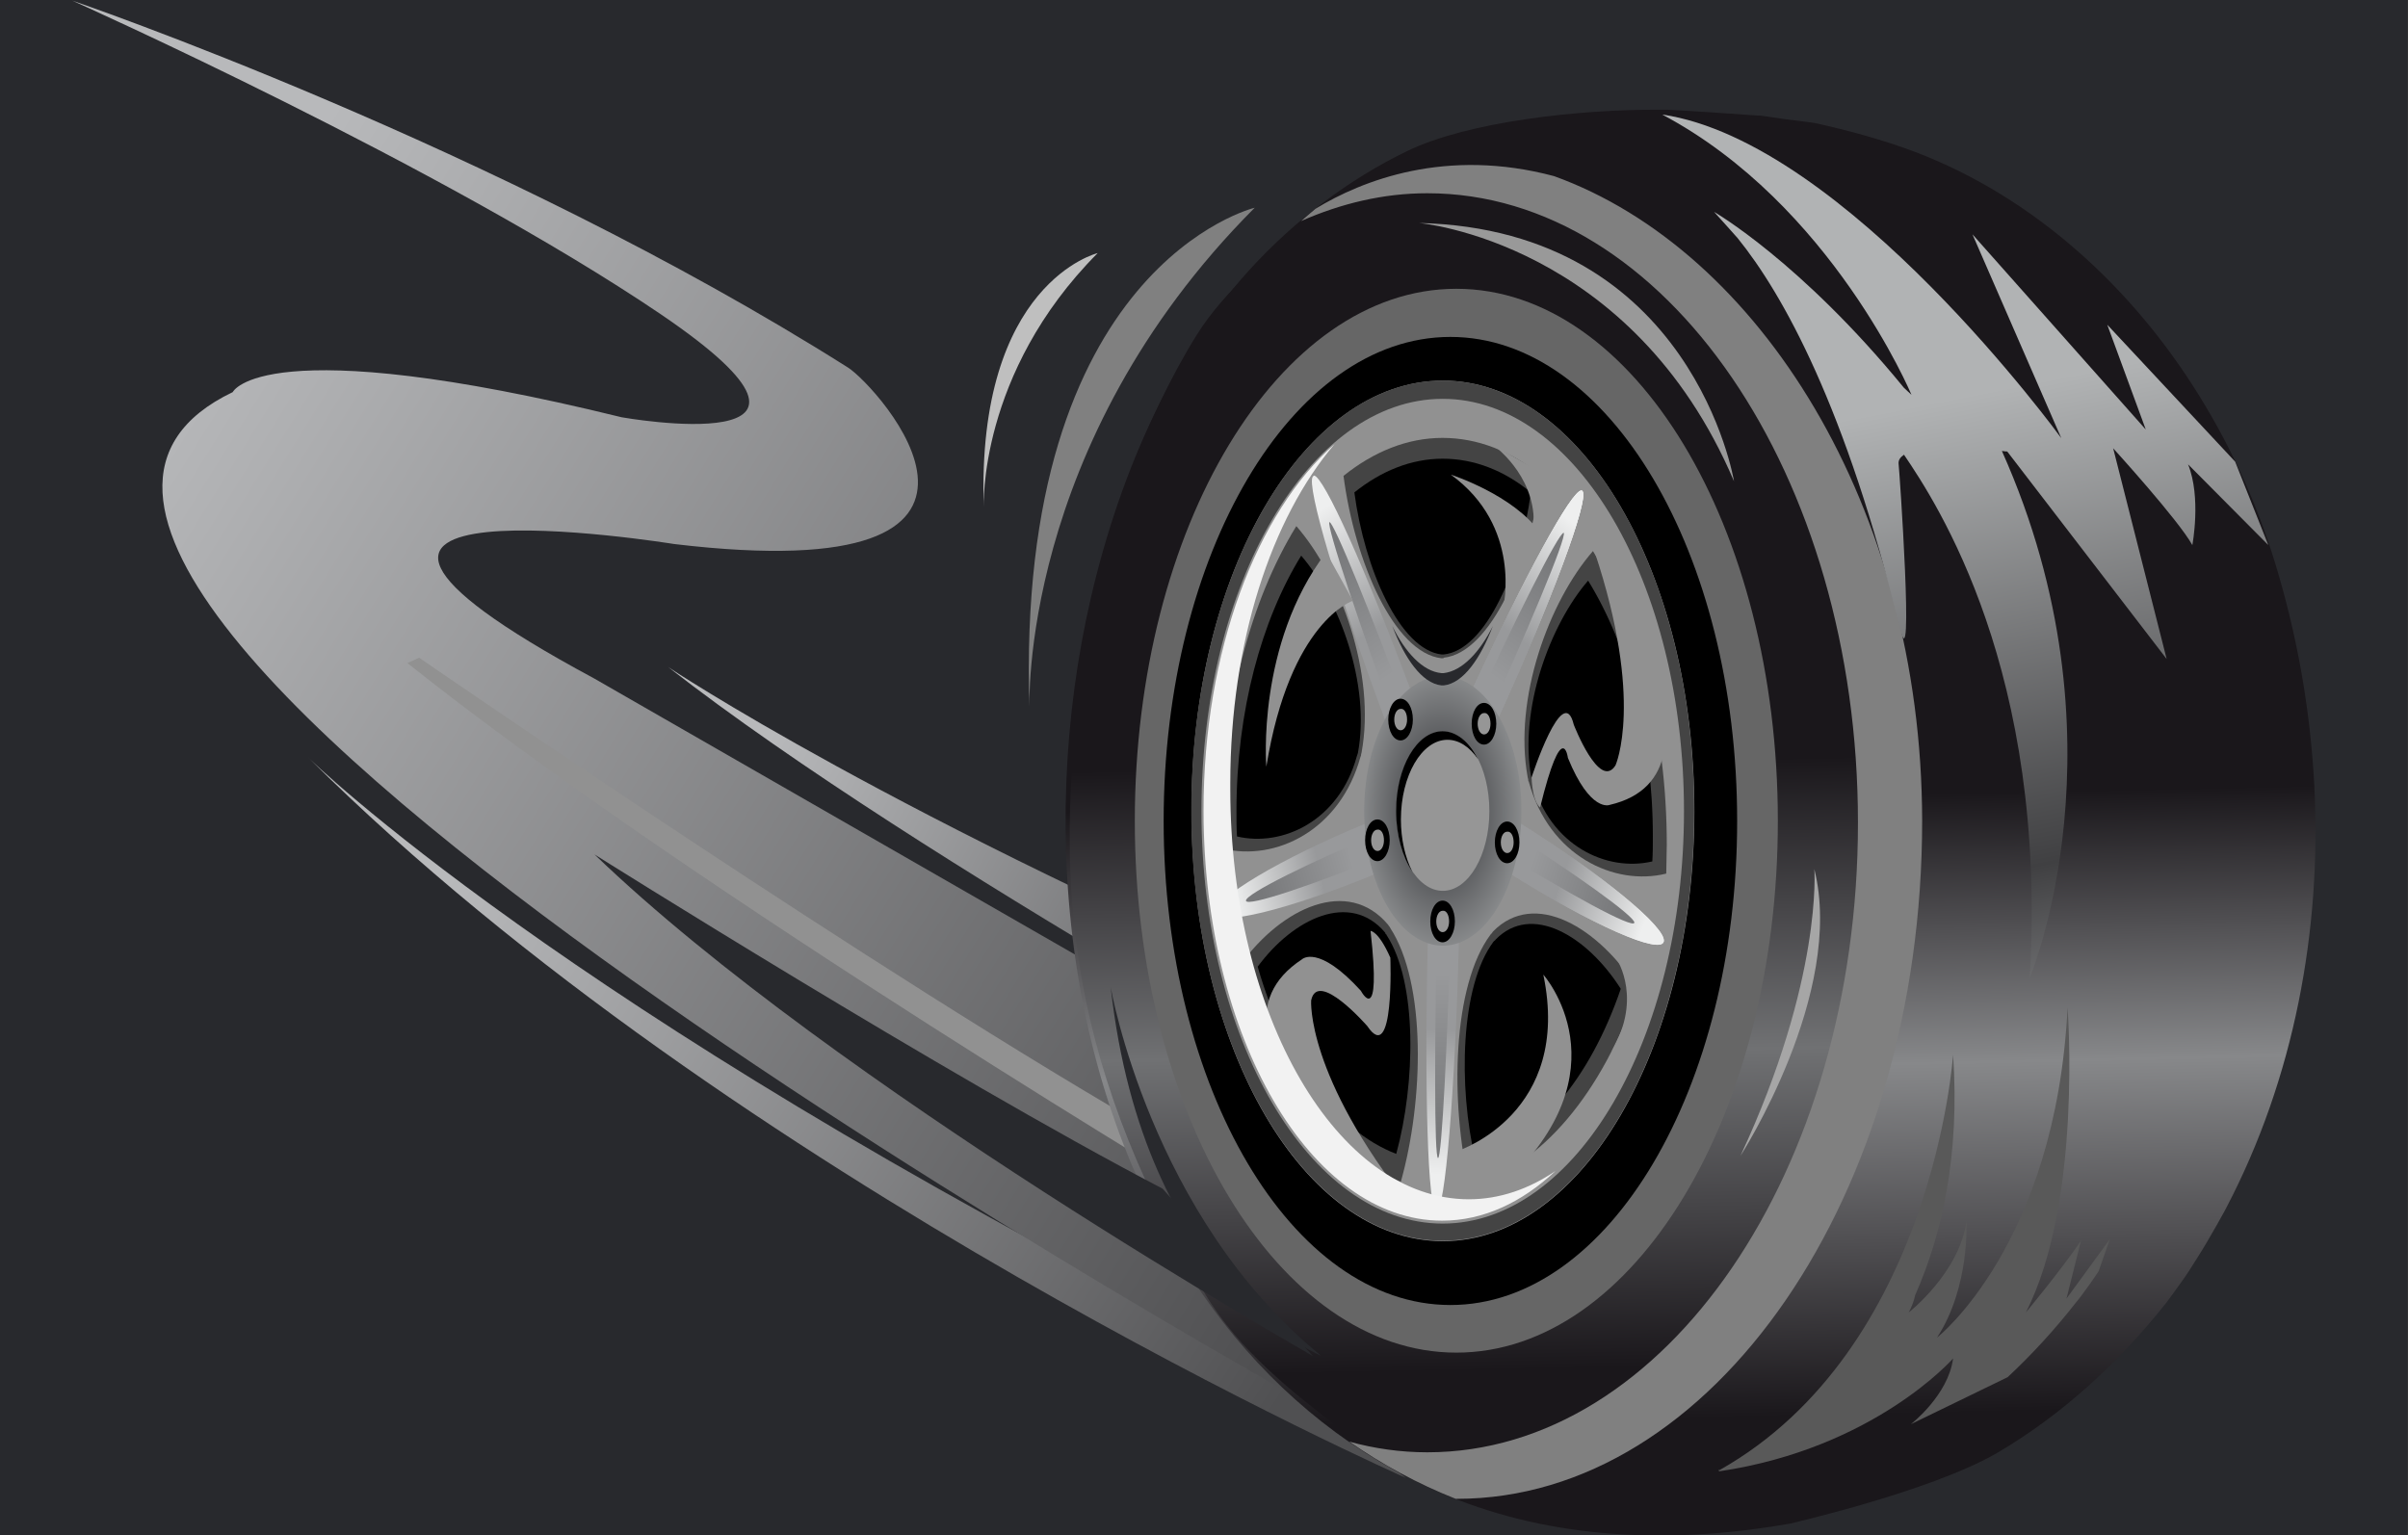 <?xml version="1.0" encoding="utf-8"?>
<!-- Generator: Adobe Illustrator 26.5.0, SVG Export Plug-In . SVG Version: 6.00 Build 0)  -->
<svg version="1.1"
	 id="svg2" xmlns:cc="http://creativecommons.org/ns#" xmlns:svg="http://www.w3.org/2000/svg" xmlns:dc="http://purl.org/dc/elements/1.1/" xmlns:rdf="http://www.w3.org/1999/02/22-rdf-syntax-ns#"
	 xmlns="http://www.w3.org/2000/svg" xmlns:xlink="http://www.w3.org/1999/xlink" x="0px" y="0px" viewBox="0 0 600 382.6"
	 style="enable-background:new 0 0 600 382.6;" xml:space="preserve">
<rect x="0" y="0" width="600" height="382.6" fill="#333333" stroke="none"/>
<style type="text/css">
	.st0{fill:#28292D;}
	.st1{fill:url(#path32_00000152247452137225250520000010046541082615903889_);}
	.st2{fill:url(#path52_00000054228203398263557380000005360706981514582417_);}
	.st3{fill:url(#path72_00000101096655775462802230000006841896882530845103_);}
	.st4{clip-path:url(#SVGID_00000083787360785963278400000009801314021316757131_);}
	.st5{fill:#919191;}
	.st6{fill:url(#path108_00000163045895231819507620000012370155136661939903_);}
	.st7{fill:url(#path130_00000101062477500924192620000014503830221148980624_);}
	.st8{clip-path:url(#SVGID_00000020382497483073303890000005173362606226604163_);}
	.st9{fill:#666666;}
	.st10{fill:#444444;}
	.st11{fill:url(#path216_00000077320019717755625700000008699321334415859642_);}
	.st12{fill:url(#path238_00000070805398377220979650000003761628749002710457_);}
	.st13{fill:url(#path260_00000179606875186616061430000003138873613108395908_);}
	.st14{fill:url(#path282_00000023260149121395662080000016457637205663069827_);}
	.st15{fill:url(#path304_00000151514299781244625070000006737081777121879198_);}
	.st16{fill:url(#path326_00000169542000212180873120000012390001235218481335_);}
	.st17{fill:url(#path348_00000022531286605846597170000006479879630866136249_);}
	.st18{fill:url(#path370_00000036970748724057939220000004980856226182677632_);}
	.st19{fill:url(#path392_00000119818294611675346270000002710118481682472610_);}
	.st20{fill:url(#path414_00000031914178077233342330000007770512475981710765_);}
	.st21{fill:url(#path436_00000169559393678308803090000006227017293063373969_);}
	.st22{fill:url(#path458_00000045616628381140977580000010282368791230735535_);}
	.st23{fill:url(#path480_00000085935807024984017280000017891345981165366187_);}
	.st24{fill:url(#path502_00000071530085644290587890000003932498077362209712_);}
	.st25{fill:url(#path524_00000109022746783620880650000009431555775715502721_);}
	.st26{fill:url(#path546_00000029747261931978595570000013544609794279512221_);}
	.st27{fill:url(#path568_00000132070243702252566910000009526594590211469490_);}
	.st28{clip-path:url(#SVGID_00000054984478169361169750000008448625768278251928_);}
	.st29{fill:#969696;}
	.st30{fill:#808080;}
	.st31{fill:#595959;}
	.st32{fill:#BFBFBF;}
	.st33{fill:#A6A6A6;}
	.st34{fill:#999999;}
	.st35{fill:url(#path710_00000065033295113334268210000017156130487485656484_);}
	.st36{clip-path:url(#SVGID_00000001664723120562762870000005682383758032636088_);}
	.st37{fill:#F2F2F2;}
</style>
<g id="g10" transform="matrix(1.333,0,0,-1.333,0,600)">
	<path id="path12" class="st0" d="M0,84.5h450v450H0V84.5z"/>
	<g id="g14">
		<g id="g16">
			<g id="g22">
				<g id="g24">
					
						<linearGradient id="path32_00000049926858056321865580000009782737828501536911_" gradientUnits="userSpaceOnUse" x1="-284.999" y1="20.219" x2="-283.999" y2="20.219" gradientTransform="matrix(152.494 -99.945 -99.945 -152.494 45566.363 -25114.926)">
						<stop  offset="0" style="stop-color:#B8B9BB"/>
						<stop  offset="1" style="stop-color:#505052"/>
					</linearGradient>
					<path id="path32" style="fill:url(#path32_00000049926858056321865580000009782737828501536911_);" d="M57.6,308.5L57.6,308.5
						L57.6,308.5L57.6,308.5 M262.8,173.8l-35.3,26.3C104.8,262,57.8,308.3,57.6,308.5l0,0C137.3,229.2,262.8,173.8,262.8,173.8"/>
				</g>
			</g>
		</g>
	</g>
	<g id="g34">
		<g id="g36">
			<g id="g42">
				<g id="g44">
					
						<linearGradient id="path52_00000084495439150767620060000017705823388608998049_" gradientUnits="userSpaceOnUse" x1="-284.185" y1="20.035" x2="-283.185" y2="20.035" gradientTransform="matrix(104.29 -62.54 -59.261 -108.68 30971.283 -15279.581)">
						<stop  offset="0" style="stop-color:#B8B9BB"/>
						<stop  offset="1" style="stop-color:#505052"/>
					</linearGradient>
					<path id="path52" style="fill:url(#path52_00000084495439150767620060000017705823388608998049_);" d="M263.9,238.6l-13.3,23
						c-83.8,35.7-125.7,63.8-125.7,63.8l0,0C172.2,288.5,263.9,238.6,263.9,238.6"/>
				</g>
			</g>
		</g>
	</g>
	<g id="g54">
		<g id="g56">
			<g id="g62">
				<g id="g64">
					
						<linearGradient id="path72_00000117654041890660800300000000298957471628235426_" gradientUnits="userSpaceOnUse" x1="-285.484" y1="20.419" x2="-284.484" y2="20.419" gradientTransform="matrix(227.947 -145.646 -145.646 -227.947 68085.469 -36536.617)">
						<stop  offset="0" style="stop-color:#B8B9BB"/>
						<stop  offset="1" style="stop-color:#505052"/>
					</linearGradient>
					<path id="path72" style="fill:url(#path72_00000117654041890660800300000000298957471628235426_);" d="M123.6,391.3
						c40.9-27.8-7.4-19.2-7.4-19.2l0,0c-67.2,16.5-72.7,4.7-72.7,4.7l0,0c-76.6-36.7,206.5-192.2,206.5-192.2l0,0l46.8,32L111,323.3
						c-73.3,39.4,15,25.1,15,25.1l0,0c72.9-8.7,37.8,29.7,32.5,33l0,0c-65.8,41.6-145,68.6-145,68.6l0,0
						C13.5,450,82.6,419.1,123.6,391.3"/>
				</g>
			</g>
		</g>
	</g>
	<g id="g74">
		<g>
			<defs>
				<rect id="SVGID_1_" x="-75" y="9.5" width="600" height="600"/>
			</defs>
			<clipPath id="SVGID_00000075145318493745931180000009890671009263675010_">
				<use xlink:href="#SVGID_1_"  style="overflow:visible;"/>
			</clipPath>
			<g id="g76" style="clip-path:url(#SVGID_00000075145318493745931180000009890671009263675010_);">
				<g id="g82" transform="translate(231.048,138.443)">
					<path id="path84" class="st5" d="M0,84.5c0,0-100.7,60-154.9,103.2l2.2,1c0,0,86.4-59.6,139.1-89.6L0,84.5z"/>
				</g>
			</g>
		</g>
	</g>
	<g id="g86">
		<g id="g88">
			<g id="g94">
				<g id="g96">
					
						<linearGradient id="path108_00000133507623226125582980000007640685356406694315_" gradientUnits="userSpaceOnUse" x1="-285.954" y1="18.535" x2="-284.954" y2="18.535" gradientTransform="matrix(2.898 -126.06 -126.06 -2.898 3480.813 -35683.238)">
						<stop  offset="0" style="stop-color:#1A171B"/>
						<stop  offset="7.691960e-02" style="stop-color:#1A171B"/>
						<stop  offset="0.478" style="stop-color:#87888A"/>
						<stop  offset="1" style="stop-color:#1A171B"/>
					</linearGradient>
					<path id="path108" style="fill:url(#path108_00000133507623226125582980000007640685356406694315_);" d="M263.1,421.9
						c-11.2-5.4-21.3-13.2-29.6-22.3l0,0c-16-17.6-25.7-42.3-30.5-65.4l0,0c-9.3-45.1-2.2-97.6,27.8-134l0,0
						c11.1-13.4,25.4-24.2,41.7-30.5l0,0c19.9-7.7,41.6-8.1,62.4-4.4l0,0c-1.2-0.2,25.4,5.7,38.3,13.1l0,0
						c12.3,7.2,22.9,17,31.7,28.1l0,0c0.4,0.5,1.9,2.6,2.7,3.7l0,0c1.1,1.5,2.1,3.1,3.1,4.7l0,0c2.2,3.4,5.7,9.8,5.5,9.5l0,0
						c12.6,24.1,17.8,51.8,16.4,78.8l0,0c-0.7,13.4-2.9,26.4-6.6,39.2l0,0c-3.4,11.9-8.4,23.2-14.9,33.7l0,0
						c-12.4,20.1-30.8,37.1-53.1,45.6l0,0c-6.1,2.3-12.4,4-18.7,5.4l0,0c0,0-2.7,0.4-5.4,0.7l0,0c-2.7,0.4-5.3,0.8-5.2,0.7l0,0
						c-5.7,0.4-11.3,0.8-17,1.1l0,0c-0.4,0-0.9,0-1.3,0l0,0C295.3,429.7,274.5,427.4,263.1,421.9 M339.2,427.2
						C339.2,427.2,339.2,427.2,339.2,427.2L339.2,427.2C339.2,427.2,339.2,427.2,339.2,427.2"/>
				</g>
			</g>
		</g>
	</g>
	<g id="g110">
		<g id="g112">
			<g id="g118">
				<g id="g120">
					
						<linearGradient id="path130_00000085212611793976415730000001390627519804387237_" gradientUnits="userSpaceOnUse" x1="-285.894" y1="18.287" x2="-284.894" y2="18.287" gradientTransform="matrix(2.612 -113.609 -113.609 -2.612 3098.411 -32125.256)">
						<stop  offset="0" style="stop-color:#1A171B"/>
						<stop  offset="0.478" style="stop-color:#707173"/>
						<stop  offset="1" style="stop-color:#1A171B"/>
					</linearGradient>
					<path id="path130" style="fill:url(#path130_00000085212611793976415730000001390627519804387237_);" d="M244.2,407.7
						c-6.9-4.9-15.3-11.9-20.5-20.2l0,0c-9.9-15.9-18.1-38.2-21-59.1l0,0c-5.7-40.7-4.5-74.4,22.5-120.1l0,0
						c6.4-10.8,17.1-19,24.5-24.7l0,0c11.1-8.7,26.1-11,38.9-7.7l0,0c-0.7-0.2,15.7,5.2,23.7,11.9l0,0c7.6,6.5,14.2,15.3,19.6,25.4
						l0,0c0.3,0.4,1.2,2.4,1.7,3.4l0,0c0.7,1.4,1.3,2.8,1.9,4.2l0,0c1.3,3.1,3.5,8.9,3.4,8.6l0,0c7.8,21.8,11,46.8,10.1,71.2l0,0
						c-0.4,12.1-1.8,23.9-4.1,35.4l0,0c-2.1,10.7-5.2,20.9-9.2,30.4l0,0c-7.7,18.1-19.1,33.5-32.8,41.2l0,0
						c-3.8,2.1-7.7,3.7-11.6,4.9l0,0c0,0-1.7,0.3-3.3,0.7l0,0c-1.7,0.3-3.3,0.7-3.2,0.7l0,0c-3.5,0.4-7,0.7-10.5,1l0,0
						c-0.3,0-0.5,0-0.8,0l0,0C264.1,414.8,251.2,412.7,244.2,407.7 M291.2,412.5C291.2,412.5,291.2,412.5,291.2,412.5L291.2,412.5
						C291.2,412.5,291.2,412.5,291.2,412.5"/>
				</g>
			</g>
		</g>
	</g>
	<g id="g132">
		<g>
			<defs>
				<rect id="SVGID_00000173871508425099610690000004743009816031506562_" x="-75" y="9.5" width="600" height="600"/>
			</defs>
			<clipPath id="SVGID_00000038398108984896140070000006894497783947430289_">
				<use xlink:href="#SVGID_00000173871508425099610690000004743009816031506562_"  style="overflow:visible;"/>
			</clipPath>
			<g id="g134" style="clip-path:url(#SVGID_00000038398108984896140070000006894497783947430289_);">
				<g id="g140" transform="translate(332.322,212.119)">
					<path id="path142" class="st9" d="M0,84.5c0-54.9-26.9-99.4-60.1-99.4c-33.2,0-60.1,44.5-60.1,99.4c0,54.9,26.9,99.5,60.1,99.5
						C-26.9,184,0,139.5,0,84.5"/>
				</g>
				<g id="g144" transform="translate(324.715,212.119)">
					<path id="path146" d="M0,84.5c0-50-24-90.5-53.6-90.5c-29.6,0-53.6,40.5-53.6,90.5c0,50,24,90.5,53.6,90.5
						C-24,175,0,134.5,0,84.5"/>
				</g>
				<g id="g148" transform="translate(316.721,213.954)">
					<path id="path150" class="st5" d="M0,84.5C0,40.1-21.1,4.1-47,4.1c-26,0-47,36-47,80.4C-94.1,129-73,165-47,165
						C-21.1,165,0,129,0,84.5"/>
				</g>
				<g id="g152" transform="translate(269.677,136.844)">
					<path id="path154" class="st10" d="M0,84.5c-24.9,0-45.1,34.5-45.1,77.1c0,42.6,20.2,77.1,45.1,77.1
						c24.9,0,45.1-34.5,45.1-77.1C45.1,119.1,24.9,84.5,0,84.5 M0,242.1c-26,0-47-36-47-80.4c0-44.4,21.1-80.4,47-80.4
						c26,0,47,36,47,80.4C47,206.1,26,242.1,0,242.1"/>
				</g>
				<g id="g156" transform="translate(269.435,242.542)">
					<path id="path158" class="st10" d="M0,84.5L0,84.5c0.1,0,0.2,0,0.2,0c0.1,0,0.2,0,0.2,0v0.1c8.8,0.9,16.2,18,18.3,34
						c-5.6,4.6-11.9,7.1-18.5,7.1c-6.6,0-12.9-2.6-18.5-7.1C-16.2,102.5-8.8,85.5,0,84.5"/>
				</g>
				<g id="g160" transform="translate(269.462,243.251)">
					<path id="path162" d="M0,84.5L0,84.5c0.1,0,0.1,0,0.2,0c0.1,0,0.1,0,0.2,0v0c7.9,0.8,14.4,16,16.3,30.3
						c-5,4.1-10.6,6.3-16.5,6.3c-5.9,0-11.5-2.3-16.5-6.3C-14.4,100.5-7.8,85.4,0,84.5"/>
				</g>
				<g id="g164" transform="translate(306.149,180.724)">
					<path id="path166" class="st10" d="M0,84.5C-7.3,96-19.3,103.2-27.1,95.2l0,0c-0.1-0.1-0.1-0.2-0.2-0.3
						c-0.1-0.1-0.1-0.1-0.2-0.2l0,0c-7.2-9.6-7.6-31.3-4-47C-18,51.3-6.6,65.2,0,84.5"/>
				</g>
				<g id="g168" transform="translate(302.961,180.741)">
					<path id="path170" d="M0,84.5c-6.3,9.9-16.7,16.1-23.4,9.2l0,0c-0.1-0.1-0.1-0.2-0.2-0.2c-0.1-0.1-0.1-0.1-0.2-0.2l0,0
						c-6.2-8.3-6.6-27.1-3.4-40.7C-15.6,55.8-5.7,67.8,0,84.5"/>
				</g>
				<g id="g172" transform="translate(259.845,192.147)">
					<path id="path174" class="st10" d="M0,84.5L0,84.5c0,0.1-0.1,0.2-0.2,0.3c-0.1,0.1-0.1,0.2-0.2,0.3l0,0
						c-7.5,8.9-19.8,3.2-27.5-7.4C-22.1,57.4-11.1,42.2,2,37C6.3,52.3,6.8,74.1,0,84.5"/>
				</g>
				<g id="g176" transform="translate(259.191,190.774)">
					<path id="path178" d="M0,84.5L0,84.5c0,0.1-0.1,0.2-0.2,0.2C-0.2,84.9-0.3,85-0.3,85l0,0c-6.5,7.7-17.1,2.7-23.8-6.4
						c5-17.5,14.5-30.6,25.9-35C5.4,56.8,5.8,75.6,0,84.5"/>
				</g>
				<g id="g180" transform="translate(254.317,224.149)">
					<path id="path182" class="st10" d="M0,84.5L0,84.5c0.1,0.1,0.1,0.3,0.1,0.4c0,0.1,0.1,0.3,0.1,0.4l0,0
						c2.7,14.7-4,32.9-12.2,42.3c-8.5-13.8-13.8-33.3-13.8-54.9c0-1.8,0.1-3.6,0.1-5.4C-16,64.9-3.8,70.6,0,84.5"/>
				</g>
				<g id="g184" transform="translate(253.625,224.223)">
					<path id="path186" d="M0,84.5L0,84.5c0,0.1,0.1,0.2,0.1,0.3c0,0.1,0.1,0.2,0.1,0.3l0,0c2.4,12.8-3.5,28.7-10.6,36.9
						c-7.4-12-12.1-29-12.1-47.8c0-1.6,0-3.2,0.1-4.7C-13.9,67.5-3.3,72.4,0,84.5"/>
				</g>
				<g id="g188" transform="translate(285.761,219.48)">
					<path id="path190" class="st10" d="M0,84.5L0,84.5c-0.1,0.1-0.1,0.2-0.1,0.4c0,0.1-0.1,0.3-0.1,0.4l0,0
						c-2.7,14.7,4,32.9,12.2,42.3c8.5-13.8,13.8-33.3,13.8-54.9c0-1.8-0.1-3.6-0.1-5.4C16,64.9,3.8,70.6,0,84.5"/>
				</g>
				<g id="g192" transform="translate(286.456,219.555)">
					<path id="path194" d="M0,84.5L0,84.5c0,0.1-0.1,0.2-0.1,0.3c0,0.1-0.1,0.2-0.1,0.3l0,0c-2.4,12.8,3.5,28.7,10.6,36.9
						c7.4-12,12.1-29,12.1-47.8c0-1.6,0-3.2-0.1-4.7C13.9,67.5,3.3,72.4,0,84.5"/>
				</g>
			</g>
		</g>
	</g>
	<g id="g196">
		<g id="g198">
			<g id="g204">
				<g id="g206">
					
						<linearGradient id="path216_00000044172122461066932920000005821184830728014521_" gradientUnits="userSpaceOnUse" x1="-289.815" y1="13.94" x2="-288.815" y2="13.94" gradientTransform="matrix(-23.74 -30.316 -30.316 23.74 -6159.538 -8767.83)">
						<stop  offset="0" style="stop-color:#EEEFEF"/>
						<stop  offset="0.604" style="stop-color:#98999B"/>
						<stop  offset="1" style="stop-color:#98999B"/>
					</linearGradient>
					<path id="path216" style="fill:url(#path216_00000044172122461066932920000005821184830728014521_);" d="M275.3,321.4
						c-0.9-2-1.8-4-2.7-6l0,0l4.5-6c0.9,1.9,1.8,3.9,2.7,5.9l0,0c10.1,22.1,17.3,41.4,16,43l0,0c-0.1,0.1-0.1,0.1-0.2,0.1l0,0
						C293.8,358.5,285,342.4,275.3,321.4"/>
				</g>
			</g>
		</g>
	</g>
	<g id="g218">
		<g id="g220">
			<g id="g226">
				<g id="g228">
					
						<linearGradient id="path238_00000047775363898464637970000011883098261798021822_" gradientUnits="userSpaceOnUse" x1="-283.659" y1="27.28" x2="-282.659" y2="27.28" gradientTransform="matrix(24.29 33.538 33.538 -24.29 6254.027 10499.749)">
						<stop  offset="0" style="stop-color:#98999B"/>
						<stop  offset="0.604" style="stop-color:#77787A"/>
						<stop  offset="1" style="stop-color:#77787A"/>
					</linearGradient>
					<path id="path238" style="fill:url(#path238_00000047775363898464637970000011883098261798021822_);" d="M273.8,313.8l2.1-2.8
						c9.7,21.2,17,38.7,16.4,39.5l0,0c0,0,0,0,0,0l0,0C291.4,350.6,283.3,334.6,273.8,313.8"/>
				</g>
			</g>
		</g>
	</g>
	<g id="g240">
		<g id="g242">
			<g id="g248">
				<g id="g250">
					
						<linearGradient id="path260_00000026846078221100876890000010898078072895923874_" gradientUnits="userSpaceOnUse" x1="-289.815" y1="13.94" x2="-288.815" y2="13.94" gradientTransform="matrix(-23.74 -30.316 -30.316 23.74 -6159.538 -8767.83)">
						<stop  offset="0" style="stop-color:#EEEFEF"/>
						<stop  offset="0.604" style="stop-color:#98999B"/>
						<stop  offset="1" style="stop-color:#98999B"/>
					</linearGradient>
					<path id="path260" style="fill:url(#path260_00000026846078221100876890000010898078072895923874_);" d="M275.3,321.4
						c-0.9-2-1.8-4-2.7-6l0,0l4.5-6c0.9,1.9,1.8,3.9,2.7,5.9l0,0c10.1,22.1,17.3,41.4,16,43l0,0c-0.1,0.1-0.1,0.1-0.2,0.1l0,0
						C293.8,358.5,285,342.4,275.3,321.4"/>
				</g>
			</g>
		</g>
	</g>
	<g id="g262">
		<g id="g264">
			<g id="g270">
				<g id="g272">
					
						<linearGradient id="path282_00000063621097346421093180000014124852779082404278_" gradientUnits="userSpaceOnUse" x1="-283.659" y1="27.28" x2="-282.659" y2="27.28" gradientTransform="matrix(24.29 33.538 33.538 -24.29 6254.027 10499.749)">
						<stop  offset="0" style="stop-color:#98999B"/>
						<stop  offset="0.604" style="stop-color:#77787A"/>
						<stop  offset="1" style="stop-color:#77787A"/>
					</linearGradient>
					<path id="path282" style="fill:url(#path282_00000063621097346421093180000014124852779082404278_);" d="M273.8,313.8l2.1-2.8
						c9.7,21.2,17,38.7,16.4,39.5l0,0c0,0,0,0,0,0l0,0C291.4,350.6,283.3,334.6,273.8,313.8"/>
				</g>
			</g>
		</g>
	</g>
	<g id="g284">
		<g id="g286">
			<g id="g292">
				<g id="g294">
					
						<linearGradient id="path304_00000079463665178218152910000016976517519157450682_" gradientUnits="userSpaceOnUse" x1="-289.815" y1="13.94" x2="-288.815" y2="13.94" gradientTransform="matrix(-23.74 -30.316 -30.316 23.74 -6159.538 -8767.83)">
						<stop  offset="0" style="stop-color:#EEEFEF"/>
						<stop  offset="0.604" style="stop-color:#98999B"/>
						<stop  offset="1" style="stop-color:#98999B"/>
					</linearGradient>
					<path id="path304" style="fill:url(#path304_00000079463665178218152910000016976517519157450682_);" d="M275.3,321.4
						c-0.9-2-1.8-4-2.7-6l0,0l4.5-6c0.9,1.9,1.8,3.9,2.7,5.9l0,0c10.1,22.1,17.3,41.4,16,43l0,0c-0.1,0.1-0.1,0.1-0.2,0.1l0,0
						C293.8,358.5,285,342.4,275.3,321.4"/>
				</g>
			</g>
		</g>
	</g>
	<g id="g306">
		<g id="g308">
			<g id="g314">
				<g id="g316">
					
						<linearGradient id="path326_00000139286281674072188930000010501350617508220861_" gradientUnits="userSpaceOnUse" x1="-283.659" y1="27.28" x2="-282.659" y2="27.28" gradientTransform="matrix(24.29 33.538 33.538 -24.29 6254.027 10499.749)">
						<stop  offset="0" style="stop-color:#98999B"/>
						<stop  offset="0.604" style="stop-color:#77787A"/>
						<stop  offset="1" style="stop-color:#77787A"/>
					</linearGradient>
					<path id="path326" style="fill:url(#path326_00000139286281674072188930000010501350617508220861_);" d="M273.8,313.8l2.1-2.8
						c9.7,21.2,17,38.7,16.4,39.5l0,0c0,0,0,0,0,0l0,0C291.4,350.6,283.3,334.6,273.8,313.8"/>
				</g>
			</g>
		</g>
	</g>
	<g id="g328">
		<g id="g330">
			<g id="g336">
				<g id="g338">
					
						<linearGradient id="path348_00000071542623112803235840000012224471857044372668_" gradientUnits="userSpaceOnUse" x1="-281.375" y1="15.603" x2="-280.375" y2="15.603" gradientTransform="matrix(21.516 -33.946 -33.946 -21.516 6826.721 -8863.617)">
						<stop  offset="0" style="stop-color:#EEEFEF"/>
						<stop  offset="0.604" style="stop-color:#98999B"/>
						<stop  offset="1" style="stop-color:#98999B"/>
					</linearGradient>
					<path id="path348" style="fill:url(#path348_00000071542623112803235840000012224471857044372668_);" d="M245.4,361
						c-1.3-1.5,4.7-21.9,13.5-45.5l0,0c0.8-2.2,1.6-4.3,2.4-6.3l0,0l4.8,5.2c-0.8,2.1-1.5,4.2-2.3,6.4l0,0
						c-8.5,22.8-16.4,40.4-18.2,40.4l0,0C245.5,361.1,245.5,361.1,245.4,361"/>
				</g>
			</g>
		</g>
	</g>
	<g id="g350">
		<g id="g352">
			<g id="g358">
				<g id="g360">
					
						<linearGradient id="path370_00000173853330203731534420000000635995836761855131_" gradientUnits="userSpaceOnUse" x1="-291.536" y1="25.528" x2="-290.536" y2="25.528" gradientTransform="matrix(-24.038 34.951 34.951 24.038 -7639.541 9900.067)">
						<stop  offset="0" style="stop-color:#98999B"/>
						<stop  offset="0.604" style="stop-color:#77787A"/>
						<stop  offset="1" style="stop-color:#77787A"/>
					</linearGradient>
					<path id="path370" style="fill:url(#path370_00000173853330203731534420000000635995836761855131_);" d="M248.5,352.5
						c-0.6-0.6,5.6-19.3,14-42.1l0,0l2.2,2.4C256.4,335.2,249.3,352.6,248.5,352.5L248.5,352.5C248.5,352.6,248.5,352.6,248.5,352.5
						"/>
				</g>
			</g>
		</g>
	</g>
	<g id="g372">
		<g id="g374">
			<g id="g380">
				<g id="g382">
					
						<linearGradient id="path392_00000090264935093569385440000016718753320466092462_" gradientUnits="userSpaceOnUse" x1="-296.542" y1="22.183" x2="-295.542" y2="22.183" gradientTransform="matrix(-27.156 9.951 9.951 27.156 -7965.007 2629.385)">
						<stop  offset="0" style="stop-color:#EEEFEF"/>
						<stop  offset="0.604" style="stop-color:#98999B"/>
						<stop  offset="1" style="stop-color:#98999B"/>
					</linearGradient>
					<path id="path392" style="fill:url(#path392_00000090264935093569385440000016718753320466092462_);" d="M278,289.5
						c1.3-0.9,2.7-1.8,4.1-2.6l0,0c15.4-9.7,28.4-15.4,28.9-12.8l0,0c0.5,2.6-11.5,12.5-26.9,22.1l0,0c-1.4,0.9-2.8,1.7-4.2,2.5l0,0
						L278,289.5z"/>
				</g>
			</g>
		</g>
	</g>
	<g id="g394">
		<g id="g396">
			<g id="g402">
				<g id="g404">
					
						<linearGradient id="path414_00000133492930879773243400000007012138872134355884_" gradientUnits="userSpaceOnUse" x1="-276.933" y1="19.837" x2="-275.933" y2="19.837" gradientTransform="matrix(29.006 -9.411 -9.411 -29.006 8505.731 -1742.008)">
						<stop  offset="0" style="stop-color:#98999B"/>
						<stop  offset="0.604" style="stop-color:#77787A"/>
						<stop  offset="1" style="stop-color:#77787A"/>
					</linearGradient>
					<path id="path414" style="fill:url(#path414_00000133492930879773243400000007012138872134355884_);" d="M278.5,292.1
						c14.8-9.2,26.8-15.7,27-14.5l0,0c0.2,1.1-11.3,9.4-26.1,18.7l0,0L278.5,292.1z"/>
				</g>
			</g>
		</g>
	</g>
	<g id="g416">
		<g id="g418">
			<g id="g424">
				<g id="g426">
					
						<linearGradient id="path436_00000097476359804514862760000003438355849384919190_" gradientUnits="userSpaceOnUse" x1="-296.542" y1="22.183" x2="-295.542" y2="22.183" gradientTransform="matrix(-27.156 9.951 9.951 27.156 -7965.007 2629.385)">
						<stop  offset="0" style="stop-color:#EEEFEF"/>
						<stop  offset="0.604" style="stop-color:#98999B"/>
						<stop  offset="1" style="stop-color:#98999B"/>
					</linearGradient>
					<path id="path436" style="fill:url(#path436_00000097476359804514862760000003438355849384919190_);" d="M278,289.5
						c1.3-0.9,2.7-1.8,4.1-2.6l0,0c15.4-9.7,28.4-15.4,28.9-12.8l0,0c0.5,2.6-11.5,12.5-26.9,22.1l0,0c-1.4,0.9-2.8,1.7-4.2,2.5l0,0
						L278,289.5z"/>
				</g>
			</g>
		</g>
	</g>
	<g id="g438">
		<g id="g440">
			<g id="g446">
				<g id="g448">
					
						<linearGradient id="path458_00000146464562500177371390000016539358247143042182_" gradientUnits="userSpaceOnUse" x1="-276.933" y1="19.837" x2="-275.933" y2="19.837" gradientTransform="matrix(29.006 -9.411 -9.411 -29.006 8505.731 -1742.008)">
						<stop  offset="0" style="stop-color:#98999B"/>
						<stop  offset="0.604" style="stop-color:#77787A"/>
						<stop  offset="1" style="stop-color:#77787A"/>
					</linearGradient>
					<path id="path458" style="fill:url(#path458_00000146464562500177371390000016539358247143042182_);" d="M278.5,292.1
						c14.8-9.2,26.8-15.7,27-14.5l0,0c0.2,1.1-11.3,9.4-26.1,18.7l0,0L278.5,292.1z"/>
				</g>
			</g>
		</g>
	</g>
	<g id="g460">
		<g id="g462">
			<g id="g468">
				<g id="g470">
					
						<linearGradient id="path480_00000102505095382310627160000007656617134022233012_" gradientUnits="userSpaceOnUse" x1="-287.609" y1="27.238" x2="-286.609" y2="27.238" gradientTransform="matrix(1.951 44.799 44.799 -1.951 -391.233 13168.387)">
						<stop  offset="0" style="stop-color:#EEEFEF"/>
						<stop  offset="0.604" style="stop-color:#98999B"/>
						<stop  offset="1" style="stop-color:#98999B"/>
					</linearGradient>
					<path id="path480" style="fill:url(#path480_00000102505095382310627160000007656617134022233012_);" d="M266.9,274.6
						c-0.7-28,0-50.9,1.6-51l0,0c1.6-0.1,3.5,22.5,4.2,50.5l0,0c0.1,2.6,0.1,5.1,0.2,7.5l0,0l-5.7,0.4
						C267,279.7,266.9,277.1,266.9,274.6"/>
				</g>
			</g>
		</g>
	</g>
	<g id="g482">
		<g id="g484">
			<g id="g490">
				<g id="g492">
					
						<linearGradient id="path502_00000164515966550334654490000010737948776593330082_" gradientUnits="userSpaceOnUse" x1="-285.245" y1="14.845" x2="-284.245" y2="14.845" gradientTransform="matrix(-0.289 -48.208 -48.208 0.289 902.925 -13487.331)">
						<stop  offset="0" style="stop-color:#98999B"/>
						<stop  offset="0.604" style="stop-color:#77787A"/>
						<stop  offset="1" style="stop-color:#77787A"/>
					</linearGradient>
					<path id="path502" style="fill:url(#path502_00000164515966550334654490000010737948776593330082_);" d="M268.8,233.6
						c0.7-0.1,1.8,21.3,2.5,48.2l0,0l-2.6,0.2C268.1,255.1,268.1,233.6,268.8,233.6"/>
				</g>
			</g>
		</g>
	</g>
	<g id="g504">
		<g id="g506">
			<g id="g512">
				<g id="g514">
					
						<linearGradient id="path524_00000010274449967969737750000004121382609625439149_" gradientUnits="userSpaceOnUse" x1="-276.949" y1="25.436" x2="-275.949" y2="25.436" gradientTransform="matrix(26.829 6.519 6.519 -26.829 7494.786 2772.242)">
						<stop  offset="0" style="stop-color:#EEEFEF"/>
						<stop  offset="0.604" style="stop-color:#98999B"/>
						<stop  offset="1" style="stop-color:#98999B"/>
					</linearGradient>
					<path id="path524" style="fill:url(#path524_00000010274449967969737750000004121382609625439149_);" d="M255.4,296.2
						c-16-6.6-28.6-14.1-28.2-16.8l0,0c0.4-2.6,13.6,0.6,29.6,7.2l0,0c1.5,0.6,2.9,1.2,4.3,1.8l0,0l-1.3,9.5
						C258.3,297.4,256.8,296.9,255.4,296.2"/>
				</g>
			</g>
		</g>
	</g>
	<g id="g526">
		<g id="g528">
			<g id="g534">
				<g id="g536">
					
						<linearGradient id="path546_00000174584438315465234670000016739966143848185774_" gradientUnits="userSpaceOnUse" x1="-295.201" y1="16.156" x2="-294.201" y2="16.156" gradientTransform="matrix(-28.609 -8.099 -8.099 28.609 -8062.027 -2563.126)">
						<stop  offset="0" style="stop-color:#98999B"/>
						<stop  offset="0.604" style="stop-color:#77787A"/>
						<stop  offset="1" style="stop-color:#77787A"/>
					</linearGradient>
					<path id="path546" style="fill:url(#path546_00000174584438315465234670000016739966143848185774_);" d="M232.9,281.7
						c0.2-1.2,12.5,2.9,27.8,9.2l0,0l-0.6,4.4C244.7,288.9,232.7,282.9,232.9,281.7"/>
				</g>
			</g>
		</g>
	</g>
	<g id="g548">
		<g id="g550">
			<g id="g556">
				<g id="g558">
					
						<radialGradient id="path568_00000152956710938623744870000008946860596209269178_" cx="-271.985" cy="22.64" r="1" gradientTransform="matrix(19.738 0 0 -33.736 5637.863 1062.299)" gradientUnits="userSpaceOnUse">
						<stop  offset="0" style="stop-color:#28292D"/>
						<stop  offset="0.901" style="stop-color:#9A9C9D"/>
						<stop  offset="1" style="stop-color:#9A9C9D"/>
					</radialGradient>
					<path id="path568" style="fill:url(#path568_00000152956710938623744870000008946860596209269178_);" d="M255,298.5
						c0-13.9,6.6-25.2,14.7-25.2l0,0c8.1,0,14.7,11.3,14.7,25.2l0,0c0,13.9-6.6,25.2-14.7,25.2l0,0C261.5,323.7,255,312.4,255,298.5
						"/>
				</g>
			</g>
		</g>
	</g>
	<g id="g570">
		<g>
			<defs>
				<rect id="SVGID_00000127727933320176216690000006293397320472171704_" x="-75" y="9.5" width="600" height="600"/>
			</defs>
			<clipPath id="SVGID_00000168100659240093498380000008720779548040836997_">
				<use xlink:href="#SVGID_00000127727933320176216690000006293397320472171704_"  style="overflow:visible;"/>
			</clipPath>
			<g id="g572" style="clip-path:url(#SVGID_00000168100659240093498380000008720779548040836997_);">
				<g id="g578" transform="translate(278.4,213.954)">
					<path id="path580" class="st29" d="M0,84.5c0-8.2-3.9-14.9-8.7-14.9s-8.7,6.7-8.7,14.9c0,8.2,3.9,14.9,8.7,14.9S0,92.8,0,84.5"
						/>
				</g>
				<g id="g582" transform="translate(261.863,212.398)">
					<path id="path584" d="M0,84.5c0,8.2,3.9,14.9,8.7,14.9c2.2,0,4.2-1.4,5.7-3.6c-1.6,3.2-4,5.2-6.6,5.2c-4.8,0-8.7-6.7-8.7-14.9
						c0-4.5,1.2-8.6,3-11.3C0.8,77.4,0,80.8,0,84.5"/>
				</g>
				<g id="g586" transform="translate(269.852,239.763)">
					<path id="path588" class="st0" d="M0,84.5L0,84.5c-0.1,0-0.1,0-0.2,0c-0.1,0-0.1,0-0.2,0v0c-3.5,0.3-6.8,3.9-9.2,8.8
						c2.3-6,5.5-10.7,9.2-11.1v0c0.1,0,0.1,0,0.2,0c0.1,0,0.1,0,0.2,0v0c3.7,0.4,6.9,5.1,9.2,11.1C6.8,88.5,3.5,84.9,0,84.5"/>
				</g>
				<g id="g590" transform="translate(264.099,231.075)">
					<path id="path592" d="M0,84.5c0-2.1-1-3.9-2.3-3.9c-1.3,0-2.3,1.7-2.3,3.9c0,2.1,1,3.9,2.3,3.9C-1,88.4,0,86.7,0,84.5"/>
				</g>
				<g id="g594" transform="translate(263.017,231.075)">
					<path id="path596" class="st29" d="M0,84.5c0-1.1-0.5-2-1.2-2c-0.7,0-1.2,0.9-1.2,2c0,1.1,0.5,2,1.2,2C-0.5,86.6,0,85.7,0,84.5
						"/>
				</g>
				<g id="g598" transform="translate(279.692,230.297)">
					<path id="path600" d="M0,84.5c0-2.1-1-3.9-2.3-3.9c-1.3,0-2.3,1.7-2.3,3.9c0,2.2,1,3.9,2.3,3.9C-1,88.4,0,86.7,0,84.5"/>
				</g>
				<g id="g602" transform="translate(278.61,230.297)">
					<path id="path604" class="st29" d="M0,84.5c0-1.1-0.5-2-1.2-2c-0.7,0-1.2,0.9-1.2,2c0,1.1,0.5,2,1.2,2C-0.5,86.6,0,85.7,0,84.5
						"/>
				</g>
				<g id="g606" transform="translate(284.019,208.118)">
					<path id="path608" d="M0,84.5c0-2.2-1-3.9-2.3-3.9c-1.3,0-2.3,1.7-2.3,3.9c0,2.1,1,3.9,2.3,3.9C-1,88.4,0,86.7,0,84.5"/>
				</g>
				<g id="g610" transform="translate(282.937,208.118)">
					<path id="path612" class="st29" d="M0,84.5c0-1.1-0.5-2-1.2-2c-0.7,0-1.2,0.9-1.2,2c0,1.1,0.5,2,1.2,2C-0.5,86.6,0,85.7,0,84.5
						"/>
				</g>
				<g id="g614" transform="translate(271.954,193.331)">
					<path id="path616" d="M0,84.5c0-2.1-1-3.9-2.3-3.9c-1.3,0-2.3,1.7-2.3,3.9c0,2.2,1,3.9,2.3,3.9C-1,88.4,0,86.7,0,84.5"/>
				</g>
				<g id="g618" transform="translate(270.871,193.331)">
					<path id="path620" class="st29" d="M0,84.5c0-1.1-0.5-2-1.2-2c-0.7,0-1.2,0.9-1.2,2c0,1.1,0.5,2,1.2,2C-0.5,86.6,0,85.7,0,84.5
						"/>
				</g>
				<g id="g622" transform="translate(259.772,208.506)">
					<path id="path624" d="M0,84.5c0-2.1-1-3.9-2.3-3.9c-1.3,0-2.3,1.7-2.3,3.9c0,2.2,1,3.9,2.3,3.9C-1,88.4,0,86.7,0,84.5"/>
				</g>
				<g id="g626" transform="translate(258.695,208.506)">
					<path id="path628" class="st29" d="M0,84.5c0-1.1-0.5-2-1.2-2c-0.7,0-1.2,0.9-1.2,2c0,1.1,0.5,2,1.2,2C-0.5,86.6,0,85.7,0,84.5
						"/>
				</g>
				<g id="g630" transform="translate(290.497,332.682)">
					<path id="path632" class="st30" d="M0,84.5c-20.2,5.4-35.9-0.8-44.6-6.1c-0.8-0.7-1.7-1.4-2.7-2.3c7.5,3.3,15.4,5.2,23.6,5.2
						c44.5,0,80.5-52.7,80.5-117.7s-36-117.7-80.5-117.7c-5,0-9.9,0.7-14.6,2c6.2-4.3,12.8-7.9,19.9-10.7c0.1,0,0.1,0,0.2,0
						c48,0,87,56.8,87,126.8C68.7,22.8,38.2,70.7,0,84.5"/>
				</g>
				<g id="g634" transform="translate(390.778,125.73)">
					<path id="path636" class="st31" d="M0,84.5c0.5,0.7,1,1.5,1.5,2.2l2.1,6l-8.1-11.1l2.7,10.8C-5.6,86.8-12.1,79-12.1,79
						c10.6,20.7,7.8,57,7.8,57c-2.2-44.3-24.4-61.7-24.4-61.7c6.2,9.5,5.5,21.8,5.5,21.8C-24.5,86.4-34,79-34,79
						c0.6,1.1,1,2.2,1.2,3.2c5,11.3,8.4,26.1,7.1,45c0,0-3.6-55.1-43.7-77.7c0,0-0.4,0.2,0-0.2c29,4.3,43.7,21.1,43.7,21.1
						c-0.9-6.9-7.9-12.3-7.9-12.3l18.1,8.8c4.6,4.3,8.9,9,12.8,14C-2.3,81.3-0.8,83.4,0,84.5"/>
				</g>
				<g id="g638" transform="translate(192.433,233.073)">
					<path id="path640" class="st30" d="M0,84.5c0,0-2.1,49.4,42.1,93.7C42.1,178.2-2.8,167.4,0,84.5"/>
				</g>
				<g id="g642" transform="translate(183.888,270.797)">
					<path id="path644" class="st32" d="M0,84.5c0,0-1.1,25,21.3,47.5C21.3,132-1.4,126.5,0,84.5"/>
				</g>
				<g id="g646" transform="translate(207.613,181.06)">
					<path id="path648" class="st0" d="M0,84.5c0,0,7.4-42.9,39.3-68.9C39.3,15.6,6.2,28.8,0,84.5"/>
				</g>
				<g id="g650" transform="translate(325.341,149.522)">
					<path id="path652" class="st33" d="M0,84.5c0,0,19.6,30.4,13.8,53.6C13.8,138.2,15.4,117.6,0,84.5"/>
				</g>
				<g id="g654" transform="translate(265.231,323.922)">
					<path id="path656" class="st34" d="M0,84.5c0,0,39.8-3.4,58.9-48.3C58.9,36.2,51.2,83.3,0,84.5"/>
				</g>
				<g id="g658" transform="translate(286.276,220.223)">
					<path id="path660" class="st5" d="M0,84.5c0,0,5.9,18.2,7.9,9.9c0,0,4.8-12.4,7.8-7.6c0,0,5.4,12-3.9,39.9
						c0,0,27.9-41.5,2.8-47.3c0,0-3.6-1.5-7.8,8.8c0,0-1,7.8-5.2-9.3C1.7,79,0.3,79.3,0,84.5"/>
				</g>
				<g id="g662" transform="translate(259.886,186.564)">
					<path id="path664" class="st5" d="M0,84.5c0,0,0.8-20.4-4.3-12.8c0,0-9.3,10.7-10.5,4.8c0,0-1-14,18.5-38.5
						c0,0-43.1,31.2-20.2,46.2c0,0,3,2.9,11-5.9c0,0,3.9-7.4,1.8,11.2C-3.8,89.5-2.3,89.7,0,84.5"/>
				</g>
				<g id="g666" transform="translate(111.12,205.868)">
					<path id="path668" class="st0" d="M0,84.5c0,0,65.6-41.3,106.2-62.5l28.1-31.3C134.3-9.2,45.1,41.1,0,84.5"/>
				</g>
				<g id="g670" transform="translate(288.484,183.391)">
					<path id="path672" class="st5" d="M0,84.5c0,0,15.9-17.9-7.6-39.4l-6.1-2.5l-2.1,9C-15.7,51.7,5.4,58.6,0,84.5"/>
				</g>
				<g id="g674" transform="translate(236.708,222.266)">
					<path id="path676" class="st5" d="M0,84.5c0,0-1.9,22.9,11.2,40.1l-0.4,0.7l5.4-9.8C16.2,115.6,4.4,111.7,0,84.5"/>
				</g>
				<g id="g678" transform="translate(271.193,276.873)">
					<path id="path680" class="st5" d="M0,84.5c0,0,11.8-3.8,16.7-10.9L9.8,59.7C9.8,59.7,13.4,74.8,0,84.5"/>
				</g>
				<g id="g682" transform="translate(279.099,282.402)">
					<path id="path684" class="st5" d="M0,84.5c0,0,7.7-5.4,7.6-14.5l2.9,8.5L0,84.5z"/>
				</g>
				<g id="g686" transform="translate(302.22,186.234)">
					<path id="path688" class="st5" d="M0,84.5c0,0,5.2-7.8-1.6-18.1l6.7,10.3l0.8,3.4L0,84.5z"/>
				</g>
			</g>
		</g>
	</g>
	<g id="g690">
		<g id="g692">
			<g id="g698">
				<g id="g700">
					
						<linearGradient id="path710_00000008111842332164164280000016363885926584612993_" gradientUnits="userSpaceOnUse" x1="-285.593" y1="18.67" x2="-284.593" y2="18.67" gradientTransform="matrix(23.908 -124.611 -124.611 -23.908 9523.894 -34764.984)">
						<stop  offset="0" style="stop-color:#B1B3B4"/>
						<stop  offset="0.698" style="stop-color:#404042"/>
						<stop  offset="1" style="stop-color:#8F9092"/>
					</linearGradient>
					<path id="path710" style="fill:url(#path710_00000008111842332164164280000016363885926584612993_);" d="M357.3,376.3l-1.4,1.3
						c-19.3,23.6-35.5,32.9-35.5,32.9l0,0c1.6-1.8,3.1-3.4,4.4-4.9l0,0c8.5-10.5,20.3-31.7,30.3-72.8l0,0
						c2.8-11.6-0.1,30.1-0.2,30.5l0,0c-0.1,0.8,0.3,1.3,1,1.8l0,0c6.1-9,26.9-40.5,23.5-97.8l0,0c0,0,18.9,44.6-5.2,98.5l0,0
						c0.6-0.1,1-0.1,1-0.1l0,0l29.8-38.8l-10,39.4c0,0,12.2-13.4,14.8-18.1l0,0c0,0,1.7,8.9-0.8,15.1l0,0l15-15.1l-6.2,15.6
						l-23.9,25.6l7.2-19.6l-32.4,36.5l16.6-38.1c0,0-40.2,55.4-74.6,60.5l0,0C342.4,411.9,357.3,376.3,357.3,376.3"/>
				</g>
			</g>
		</g>
	</g>
	<g id="g712">
		<g>
			<defs>
				<rect id="SVGID_00000002346367980415228050000001637088136583369137_" x="-75" y="9.5" width="600" height="600"/>
			</defs>
			<clipPath id="SVGID_00000018212299330315045030000008740210575403930043_">
				<use xlink:href="#SVGID_00000002346367980415228050000001637088136583369137_"  style="overflow:visible;"/>
			</clipPath>
			<g id="g714" style="clip-path:url(#SVGID_00000018212299330315045030000008740210575403930043_);">
				<g id="g720" transform="translate(274.571,141.39)">
					<path id="path722" class="st37" d="M0,84.5c-24.6,0-44.6,34.3-44.6,76.7c0,0.2,0,0.3,0,0.5c0,0.2,0,0.4,0,0.6
						c0,26.3,7.7,49.6,19.5,63.4c-14.5-12.7-24.5-38.6-24.5-68.5c0-42.4,20-76.7,44.6-76.7c7.7,0,14.9,3.4,21.2,9.3
						C11.2,86.4,5.7,84.5,0,84.5"/>
				</g>
			</g>
		</g>
	</g>
</g>
</svg>
